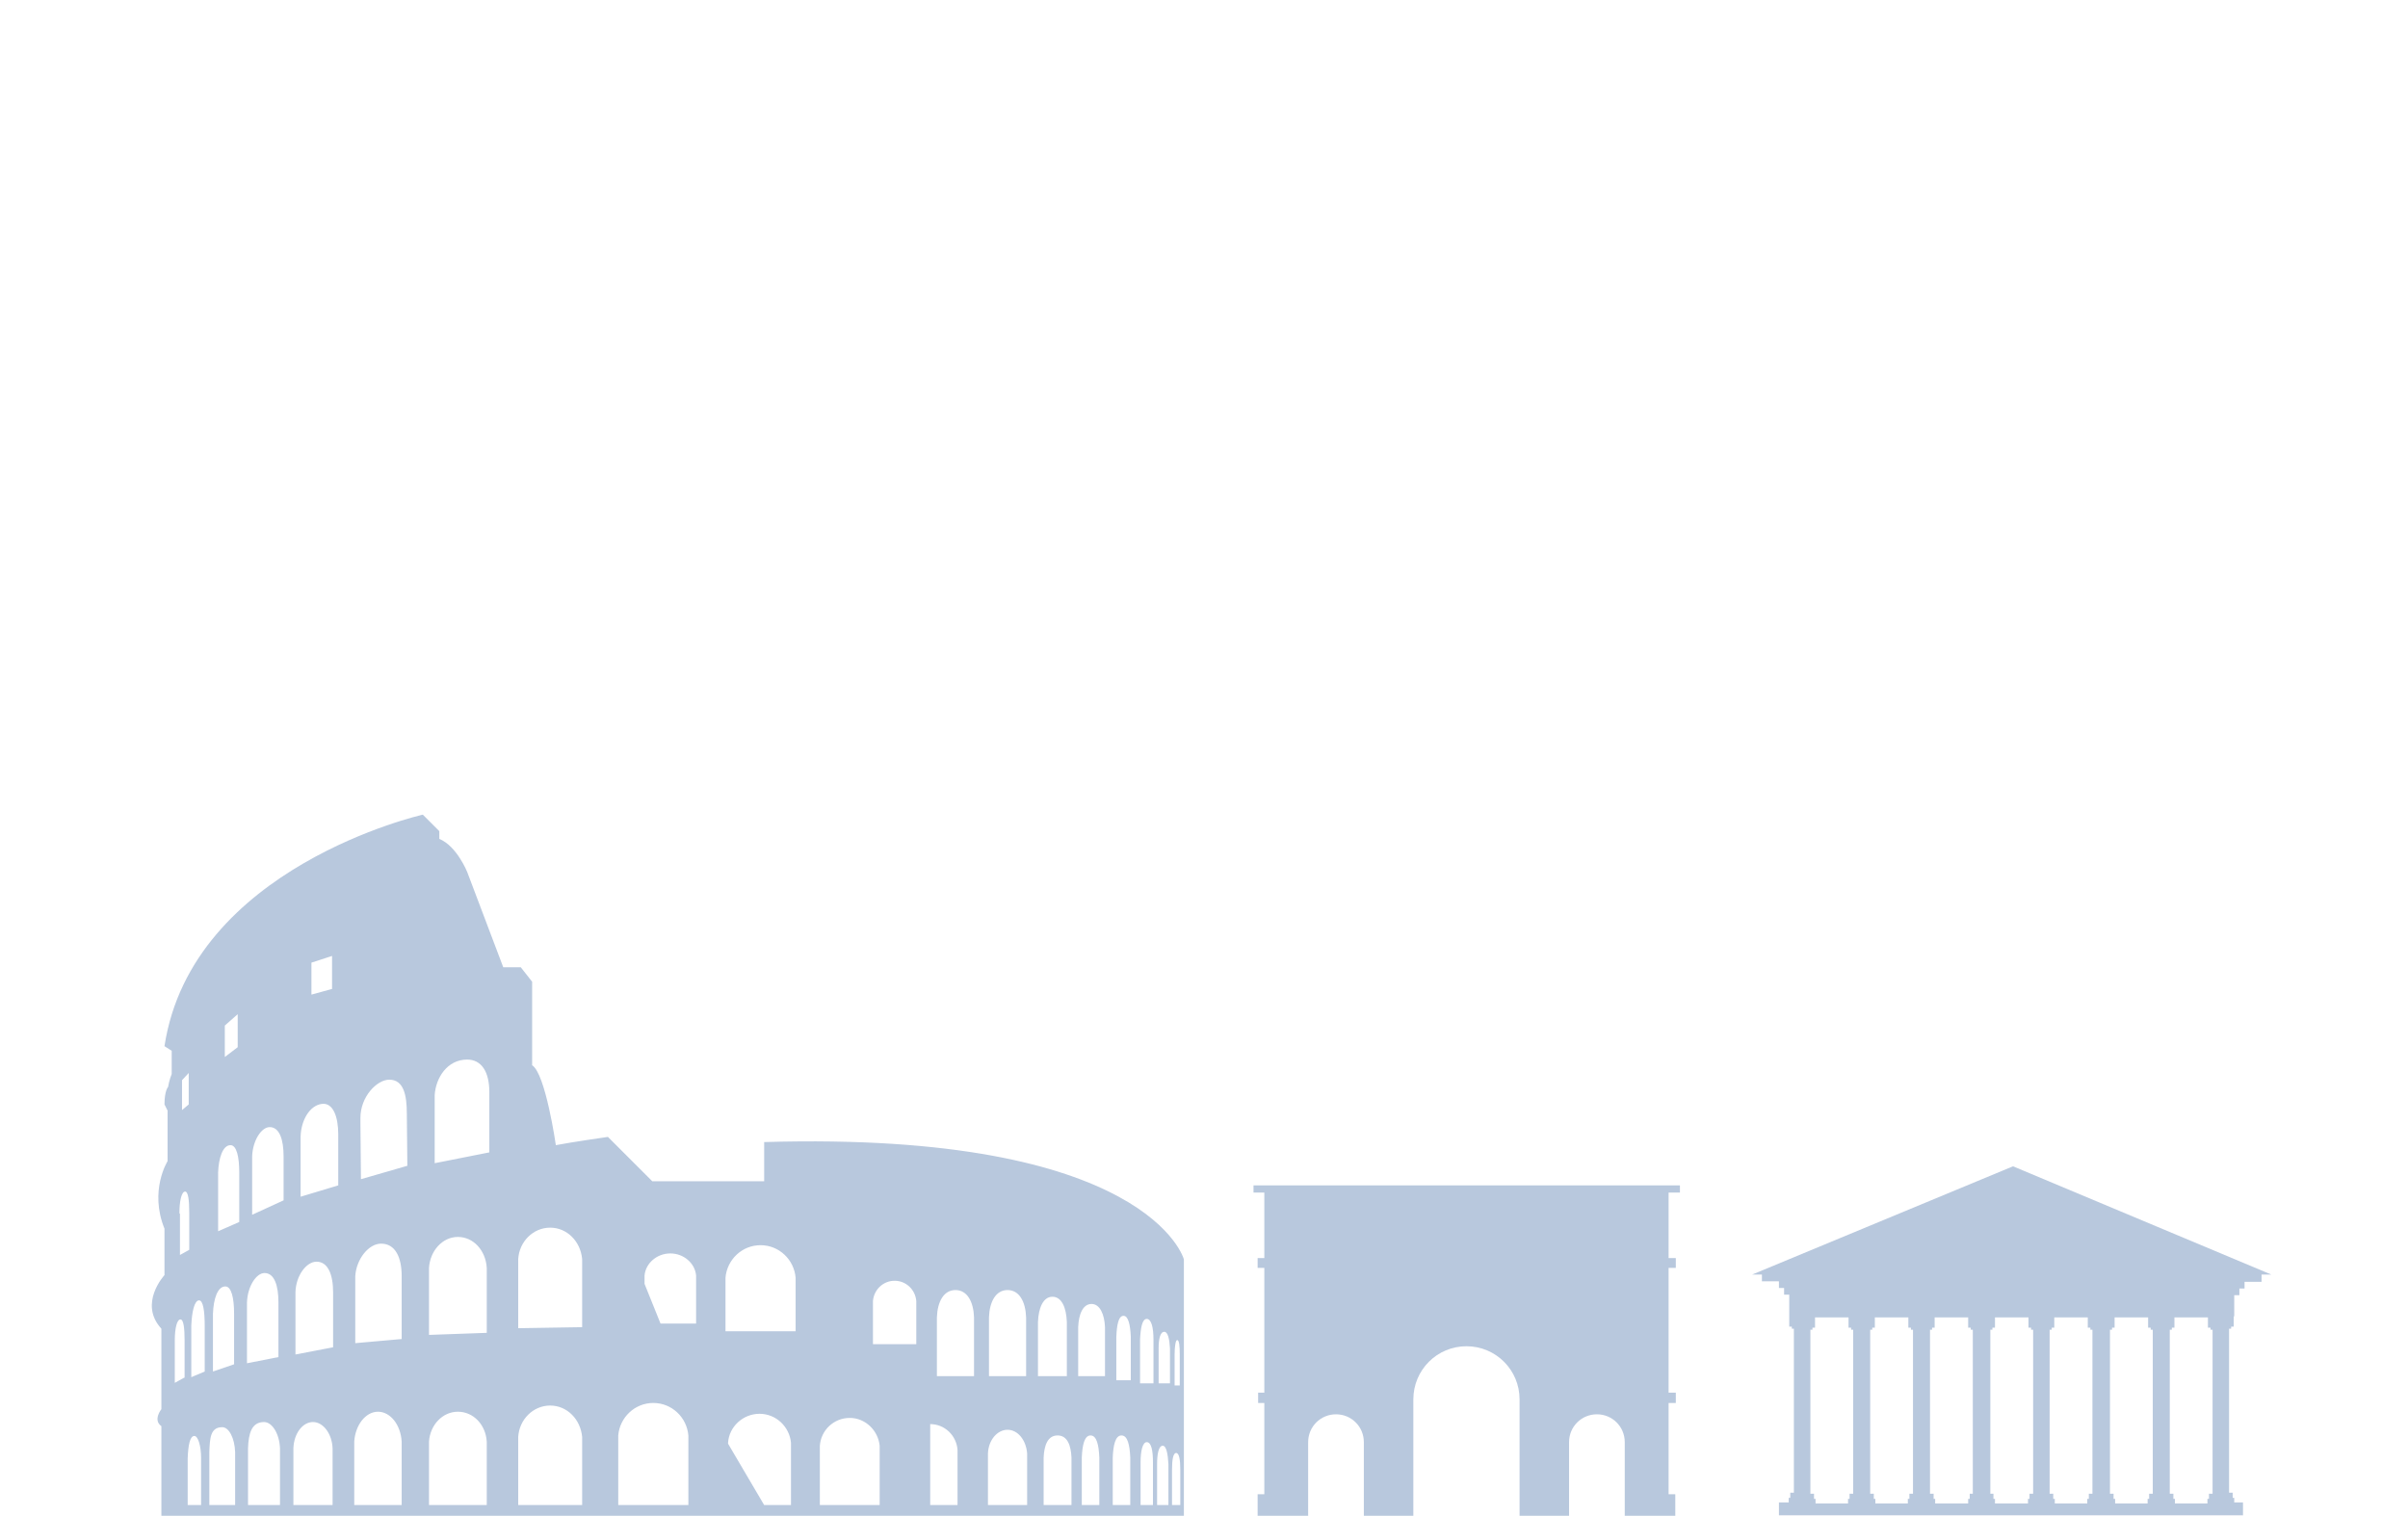 <svg width="467" height="294" viewBox="0 0 467 294" fill="none" xmlns="http://www.w3.org/2000/svg">
<g clip-path="url(#clip0)">
<g opacity="0.3">
<path d="M148.2 221.5V229.1H126.5L117.9 220.5C117.9 220.5 110.9 221.5 107.8 222.1C107.8 222.1 105.8 208.2 103.2 206.6V190.4L101 187.6H97.6L90.6 169.1C90.6 169.1 88.6 164.1 85.2 162.7V161.2L82 158C82 158 37.2 168.1 31.9 202.9L33.3 203.8V208.3C33.3 208.3 32.8 209.5 32.6 210.8C32.6 210.8 31.9 211.5 31.9 214.2L32.5 215.4V225.2C32.5 225.2 28.9 230.9 31.9 238.3V247.3C31.9 247.3 26.8 252.8 31.3 257.7V273.3C31.3 273.3 29.6 275.4 31.3 276.6V294H229.6V244.3C229.7 244.3 222.8 219.3 148.2 221.5ZM60.4 186.7L64.4 185.4V191.8L60.4 192.9V186.7V186.7ZM43.6 198.9L46.1 196.7V203.1L43.6 205V198.9ZM41.3 254.8C41.4 251.9 42.2 249.5 43.7 249.5C44.9 249.5 45.4 251.8 45.4 254.8V264.6L41.3 266V255.7C41.3 255.6 41.3 255.4 41.3 255.3C41.3 255.1 41.3 255 41.3 254.8ZM35.3 209.5L36.6 208.1V214.2L35.3 215.3V209.5ZM34.8 235.2C34.8 233 35.2 231.1 35.9 231.1C36.5 231.1 36.7 232.8 36.7 235.1V242.4L34.9 243.4V235.7C34.9 235.6 34.9 235.5 34.9 235.4C34.8 235.4 34.8 235.3 34.8 235.2ZM35.7 267.2L33.9 268.2V260.5C33.9 260.4 33.9 260.3 33.9 260.2C33.9 260.1 33.9 260 33.9 259.9C33.9 257.7 34.3 255.9 35 255.9C35.6 255.9 35.8 257.6 35.8 259.9V267.2H35.7ZM39.1 291.9H36.4V283.4C36.4 283.3 36.4 283.2 36.4 283.1C36.4 283 36.4 282.9 36.4 282.8C36.5 280.4 36.8 278.5 37.7 278.5C38.4 278.5 39 280.4 39 282.8V291.9H39.1ZM39.7 266L37.1 267.1V257.9C37.1 257.8 37.1 257.7 37.1 257.5C37.1 257.4 37.1 257.3 37.1 257.1C37.2 254.5 37.7 252.2 38.6 252.2C39.4 252.2 39.7 254.3 39.7 257.1V266ZM45.6 291.9H40.6V282.4C40.6 282.3 40.6 282.2 40.6 282C40.6 281.9 40.6 281.8 40.6 281.6C40.7 278.9 40.8 276.8 43.1 276.8C44.4 276.8 45.5 278.9 45.6 281.6V291.9ZM46.4 237L42.3 238.8V228.2C42.3 228.1 42.3 227.9 42.3 227.8C42.3 227.7 42.3 227.5 42.3 227.4C42.4 224.6 43.2 222.1 44.7 222.1C45.9 222.1 46.4 224.4 46.4 227.4V237ZM47.9 253C47.9 252.9 47.9 252.7 47.9 252.6C48 249.5 49.7 246.9 51.3 246.9C53.2 246.9 54 249.3 54 252.6V263.2L47.9 264.4V253.4C47.9 253.3 47.9 253.1 47.9 253ZM54.3 291.9H48.1V281.7C48.1 281.6 48.1 281.4 48.1 281.3C48.1 281.2 48.1 281 48.1 280.9C48.2 278 48.8 275.8 51.2 275.8C52.8 275.8 54.2 278.1 54.3 280.9V291.9ZM55 232.8L48.9 235.6V225.1C48.9 225 48.9 224.8 48.9 224.7C48.9 224.6 48.9 224.4 48.9 224.3C49 221.2 50.7 218.6 52.3 218.6C54.2 218.6 55 221 55 224.3V232.8ZM64.5 291.9H56.9V281.7C56.9 281.6 56.9 281.4 56.9 281.3C56.9 281.2 56.9 281 56.9 280.9C57 278 58.7 275.8 60.7 275.8C62.7 275.8 64.4 278.1 64.5 280.9V291.9ZM64.6 261.3L57.3 262.7V251.4C57.3 251.3 57.3 251.1 57.3 251C57.3 250.9 57.3 250.7 57.3 250.6C57.4 247.4 59.4 244.7 61.4 244.7C63.6 244.7 64.6 247.2 64.6 250.6V261.3ZM65.6 229.9L58.3 232.1V221.2C58.3 221.1 58.3 220.9 58.3 220.8C58.3 220.7 58.3 220.5 58.3 220.4C58.4 217.2 60.1 214.4 62.4 214.1C64.6 213.8 65.6 216.6 65.6 220V229.9ZM77.9 291.9H68.7V280.4C68.7 280.3 68.7 280.1 68.7 280C68.7 279.9 68.7 279.7 68.7 279.6C68.9 276.4 70.9 273.8 73.3 273.8C75.7 273.8 77.7 276.3 77.9 279.6V291.9V291.9ZM77.9 259.7L68.9 260.5V248.5C68.9 248.3 68.9 248.2 68.9 248C68.9 247.8 68.9 247.7 68.9 247.5C69.1 244.2 71.5 241.2 73.9 241.2C76.7 241.2 77.9 243.9 77.9 247.5V259.7ZM70 228.7L69.9 217.8C69.9 217.6 69.9 217.5 69.9 217.3C69.9 217.1 69.9 217 69.9 216.8C69.9 212.7 73.1 209.4 75.5 209.4C78.3 209.4 78.9 212.4 78.9 216L79 226.1L70 228.7ZM94.4 291.9H83.2V280.4C83.2 280.3 83.2 280.1 83.2 280C83.2 279.9 83.2 279.7 83.2 279.6C83.4 276.4 85.8 273.8 88.8 273.8C91.8 273.8 94.2 276.3 94.4 279.6V291.9V291.9ZM94.4 258.5L83.2 258.9V246.9C83.2 246.7 83.2 246.6 83.2 246.4C83.2 246.2 83.2 246.1 83.2 245.9C83.4 242.6 85.8 239.9 88.8 239.9C91.8 239.9 94.2 242.5 94.4 245.9V258.5V258.5ZM94.9 223.5L84.3 225.6V213.4C84.3 213.2 84.3 213.1 84.3 212.9C84.3 212.7 84.3 212.6 84.3 212.4C84.5 209.1 86.7 205.5 90.6 205.5C93.4 205.5 94.9 207.9 94.9 211.8V223.5ZM112.9 291.9H100.5V279.7C100.5 279.5 100.5 279.4 100.5 279.2C100.5 279 100.5 278.9 100.5 278.7C100.7 275.3 103.4 272.6 106.7 272.6C110 272.6 112.6 275.3 112.9 278.7V291.9ZM112.9 257.4L100.5 257.6V245.4C100.5 245 100.5 244.9 100.5 244.7C100.5 244.5 100.5 244.4 100.5 244.2C100.7 240.8 103.4 238.1 106.7 238.1C110 238.1 112.6 240.8 112.9 244.2V257.4ZM133.4 291.9H119.9V279.4C119.9 279.2 119.9 279.1 119.9 278.9C119.9 278.7 119.9 278.6 119.9 278.4C120.2 274.9 123.1 272.1 126.7 272.1C130.3 272.1 133.2 274.9 133.5 278.4V291.9H133.4ZM135 256.7H128.1L125 249V248C125 247.9 125 247.8 125 247.7C125 247.6 125 247.5 125 247.4C125.2 245 127.4 243.1 130 243.1C132.6 243.1 134.8 245 135 247.4V256.7ZM153.4 291.9H148.2L141.2 280C141.2 279.9 141.2 279.9 141.2 279.8C141.4 276.7 144.1 274.2 147.3 274.2C150.5 274.2 153.1 276.7 153.4 279.8V291.9ZM154.2 258.2H140.7V248.8C140.7 248.6 140.7 248.5 140.7 248.3C140.7 248.1 140.7 248 140.7 247.8C141 244.3 143.9 241.5 147.5 241.5C151.1 241.5 154 244.3 154.3 247.8V258.2H154.2ZM191.8 255.5C191.9 252.5 193.1 250.2 195.4 250.2C197.7 250.2 198.9 252.5 199 255.5V266.9H191.8V256.3C191.8 256.2 191.8 256 191.8 255.9C191.8 255.8 191.8 255.7 191.8 255.5ZM170.5 291.9H159V281.2C159 281.1 159 280.9 159 280.8C159 280.7 159 280.5 159 280.4C159.2 277.4 161.7 275 164.8 275C167.8 275 170.3 277.4 170.6 280.4V291.9H170.5ZM177.7 260.7H169.3V252.9C169.3 252.8 169.3 252.7 169.3 252.6C169.3 252.5 169.3 252.4 169.3 252.3C169.5 250.1 171.3 248.4 173.5 248.4C175.7 248.4 177.5 250.1 177.7 252.3V260.7V260.7ZM185.8 291.9H180.4V276.2C183.2 276.2 185.5 278.4 185.7 281.2V291.9H185.8ZM188.9 266.9H181.7V256.3C181.7 256.2 181.7 256 181.7 255.9C181.7 255.8 181.7 255.6 181.7 255.5C181.8 252.5 183 250.2 185.3 250.2C187.6 250.2 188.8 252.5 188.9 255.5V266.9ZM199.2 291.9H191.6V282.7C191.6 282.6 191.6 282.5 191.6 282.3C191.6 282.2 191.6 282.1 191.6 281.9C191.7 279.3 193.4 277.3 195.4 277.3C197.4 277.3 199 279.3 199.2 281.9V291.9V291.9ZM201.3 256.8C201.3 256.7 201.3 256.6 201.3 256.4C201.4 253.7 202.3 251.5 204.1 251.5C205.9 251.5 206.8 253.6 206.9 256.4V266.9H201.3V257.2C201.3 257.1 201.3 256.9 201.3 256.8ZM207.9 291.9H202.4V283.3C202.4 283.2 202.4 283.1 202.4 283C202.4 282.9 202.4 282.8 202.4 282.7C202.5 280.3 203.2 278.4 205.1 278.4C207 278.4 207.7 280.3 207.8 282.7V291.9H207.9ZM213.2 291.9H209.8V283.3C209.8 283.2 209.8 283.1 209.8 283C209.8 282.9 209.8 282.8 209.8 282.7C209.9 280.3 210.3 278.4 211.5 278.4C212.7 278.4 213.1 280.3 213.2 282.7V291.9V291.9ZM214.3 266.9H209.1V258C209.1 257.9 209.1 257.8 209.1 257.7C209.1 257.6 209.1 257.5 209.1 257.4C209.2 254.9 210 252.9 211.7 252.9C213.3 252.9 214.2 254.9 214.3 257.4V266.9ZM219.2 291.9H215.8V283.3C215.8 283.2 215.8 283.1 215.8 283C215.8 282.9 215.8 282.8 215.8 282.7C215.9 280.3 216.3 278.4 217.5 278.4C218.7 278.4 219.1 280.3 219.2 282.7V291.9V291.9ZM219.2 267.7H216.5V259.8C216.5 259.7 216.5 259.6 216.5 259.5C216.5 259.4 216.5 259.3 216.5 259.2C216.6 257 216.9 255.2 217.9 255.2C218.8 255.2 219.2 256.9 219.3 259.2V267.7H219.2ZM223.7 291.9H221.2V284.2C221.2 284.1 221.2 284 221.2 283.9C221.2 283.8 221.2 283.7 221.2 283.6C221.2 281.4 221.6 279.7 222.4 279.7C223.3 279.7 223.6 281.4 223.6 283.6V291.9H223.7ZM223.7 268.3H221.1V260.4C221.1 260.3 221.1 260.2 221.1 260.1C221.1 260 221.1 259.9 221.1 259.8C221.2 257.6 221.5 255.8 222.4 255.8C223.3 255.8 223.7 257.5 223.7 259.8V268.3V268.3ZM226.5 291.9H224.4V284.6C224.4 284.5 224.4 284.4 224.4 284.3C224.4 284.2 224.4 284.1 224.4 284C224.4 282 224.7 280.4 225.5 280.4C226.2 280.4 226.5 282 226.6 284V291.9H226.5ZM226.8 268.3H224.7V261.9C224.7 261.8 224.7 261.7 224.7 261.7C224.7 261.6 224.7 261.5 224.7 261.5C224.7 259.7 225 258.3 225.8 258.3C226.5 258.3 226.8 259.7 226.9 261.5V268.3H226.8ZM228.9 291.9H227.3V285.4C227.3 285.3 227.3 285.2 227.3 285.2C227.3 285.1 227.3 285 227.3 285C227.3 283.2 227.5 281.8 228.1 281.8C228.7 281.8 228.9 283.2 228.9 285V291.9V291.9ZM228.9 268.7H227.8V263.1C227.8 263 227.8 263 227.8 262.9C227.8 262.8 227.8 262.8 227.8 262.7C227.8 261.1 228 259.9 228.3 259.9C228.7 259.9 228.8 261.1 228.8 262.7V268.7H228.9Z" fill="#12468D"/>
<path d="M325.8 231.3V229.9H323.7H245.2H243.1V231.3H245.2V244H243.9V245.9H245.2V270.1H244V272.1H245.2V289.8H243.9V294H245.2H252H253.7V279.7C253.7 276.7 256.1 274.3 259.1 274.3C262.1 274.3 264.5 276.7 264.5 279.7V294H274.1V271.4C274.1 265.7 278.7 261.1 284.4 261.1C290.1 261.1 294.7 265.7 294.7 271.4V294H304.3V279.7C304.3 276.7 306.7 274.3 309.7 274.3C312.7 274.3 315.1 276.7 315.1 279.7V294H317H323.6H324.9V289.8H323.6V272.1H325V270.1H323.6V245.9H325V244H323.6V231.3H325.8Z" fill="#12468D"/>
<path d="M390.4 226.2L339.8 247.2H341.7V248.5H345V249.8H346V251.1H347V255.3V257.3H347.5V257.7H347.9V289.5H347.2V290.5H346.9V291.4H345V293.9H435V291.4H433.3V290.5H433V289.5H432.3V257.7H432.7V257.3H433.2V255.3H433.3V251.2H434.3V249.9H435.3V248.6H438.6V247.2H440.5L390.4 226.2ZM352.1 291.6V290.7H351.8V289.7H351.1V257.9H351.5V257.5H352V255.5H358.5V257.5H359V257.9H359.4V289.7H358.7V290.7H358.4V291.6H352.1ZM363.7 291.6V290.7H363.4V289.7H362.7V257.9H363.1V257.5H363.6V255.5H370.1V257.5H370.6V257.9H371V289.7H370.3V290.7H370V291.6H363.7ZM375.3 291.6V290.7H375V289.7H374.3V257.9H374.7V257.5H375.2V255.5H381.7V257.5H382.2V257.9H382.6V289.7H382V290.7H381.7V291.6H375.3ZM386.9 291.6V290.7H386.6V289.7H386V257.9H386.4V257.5H386.9V255.5H393.4V257.5H393.9V257.9H394.3V289.7H393.6V290.7H393.3V291.6H386.9ZM398.5 291.6V290.7H398.2V289.7H397.5V257.9H397.9V257.5H398.4V255.5H404.9V257.5H405.4V257.9H405.8V289.7H405.1V290.7H404.8V291.6H398.5ZM410.2 291.6V290.7H409.9V289.7H409.2V257.9H409.6V257.5H410.1V255.5H416.6V257.5H417.1V257.9H417.5V289.7H416.8V290.7H416.5V291.6H410.2ZM428.7 257.5V257.9H429.1V289.7H428.4V290.7H428.1V291.6H421.8V290.7H421.5V289.7H420.8V257.9H421.2V257.5H421.7V255.5H428.2V257.5H428.7Z" fill="#12468D"/>
</g>
</g>
<defs>
<clipPath id="clip0">
<rect width="467" height="270" fill="white" transform="translate(0 24)"/>
</clipPath>
</defs>
</svg>
